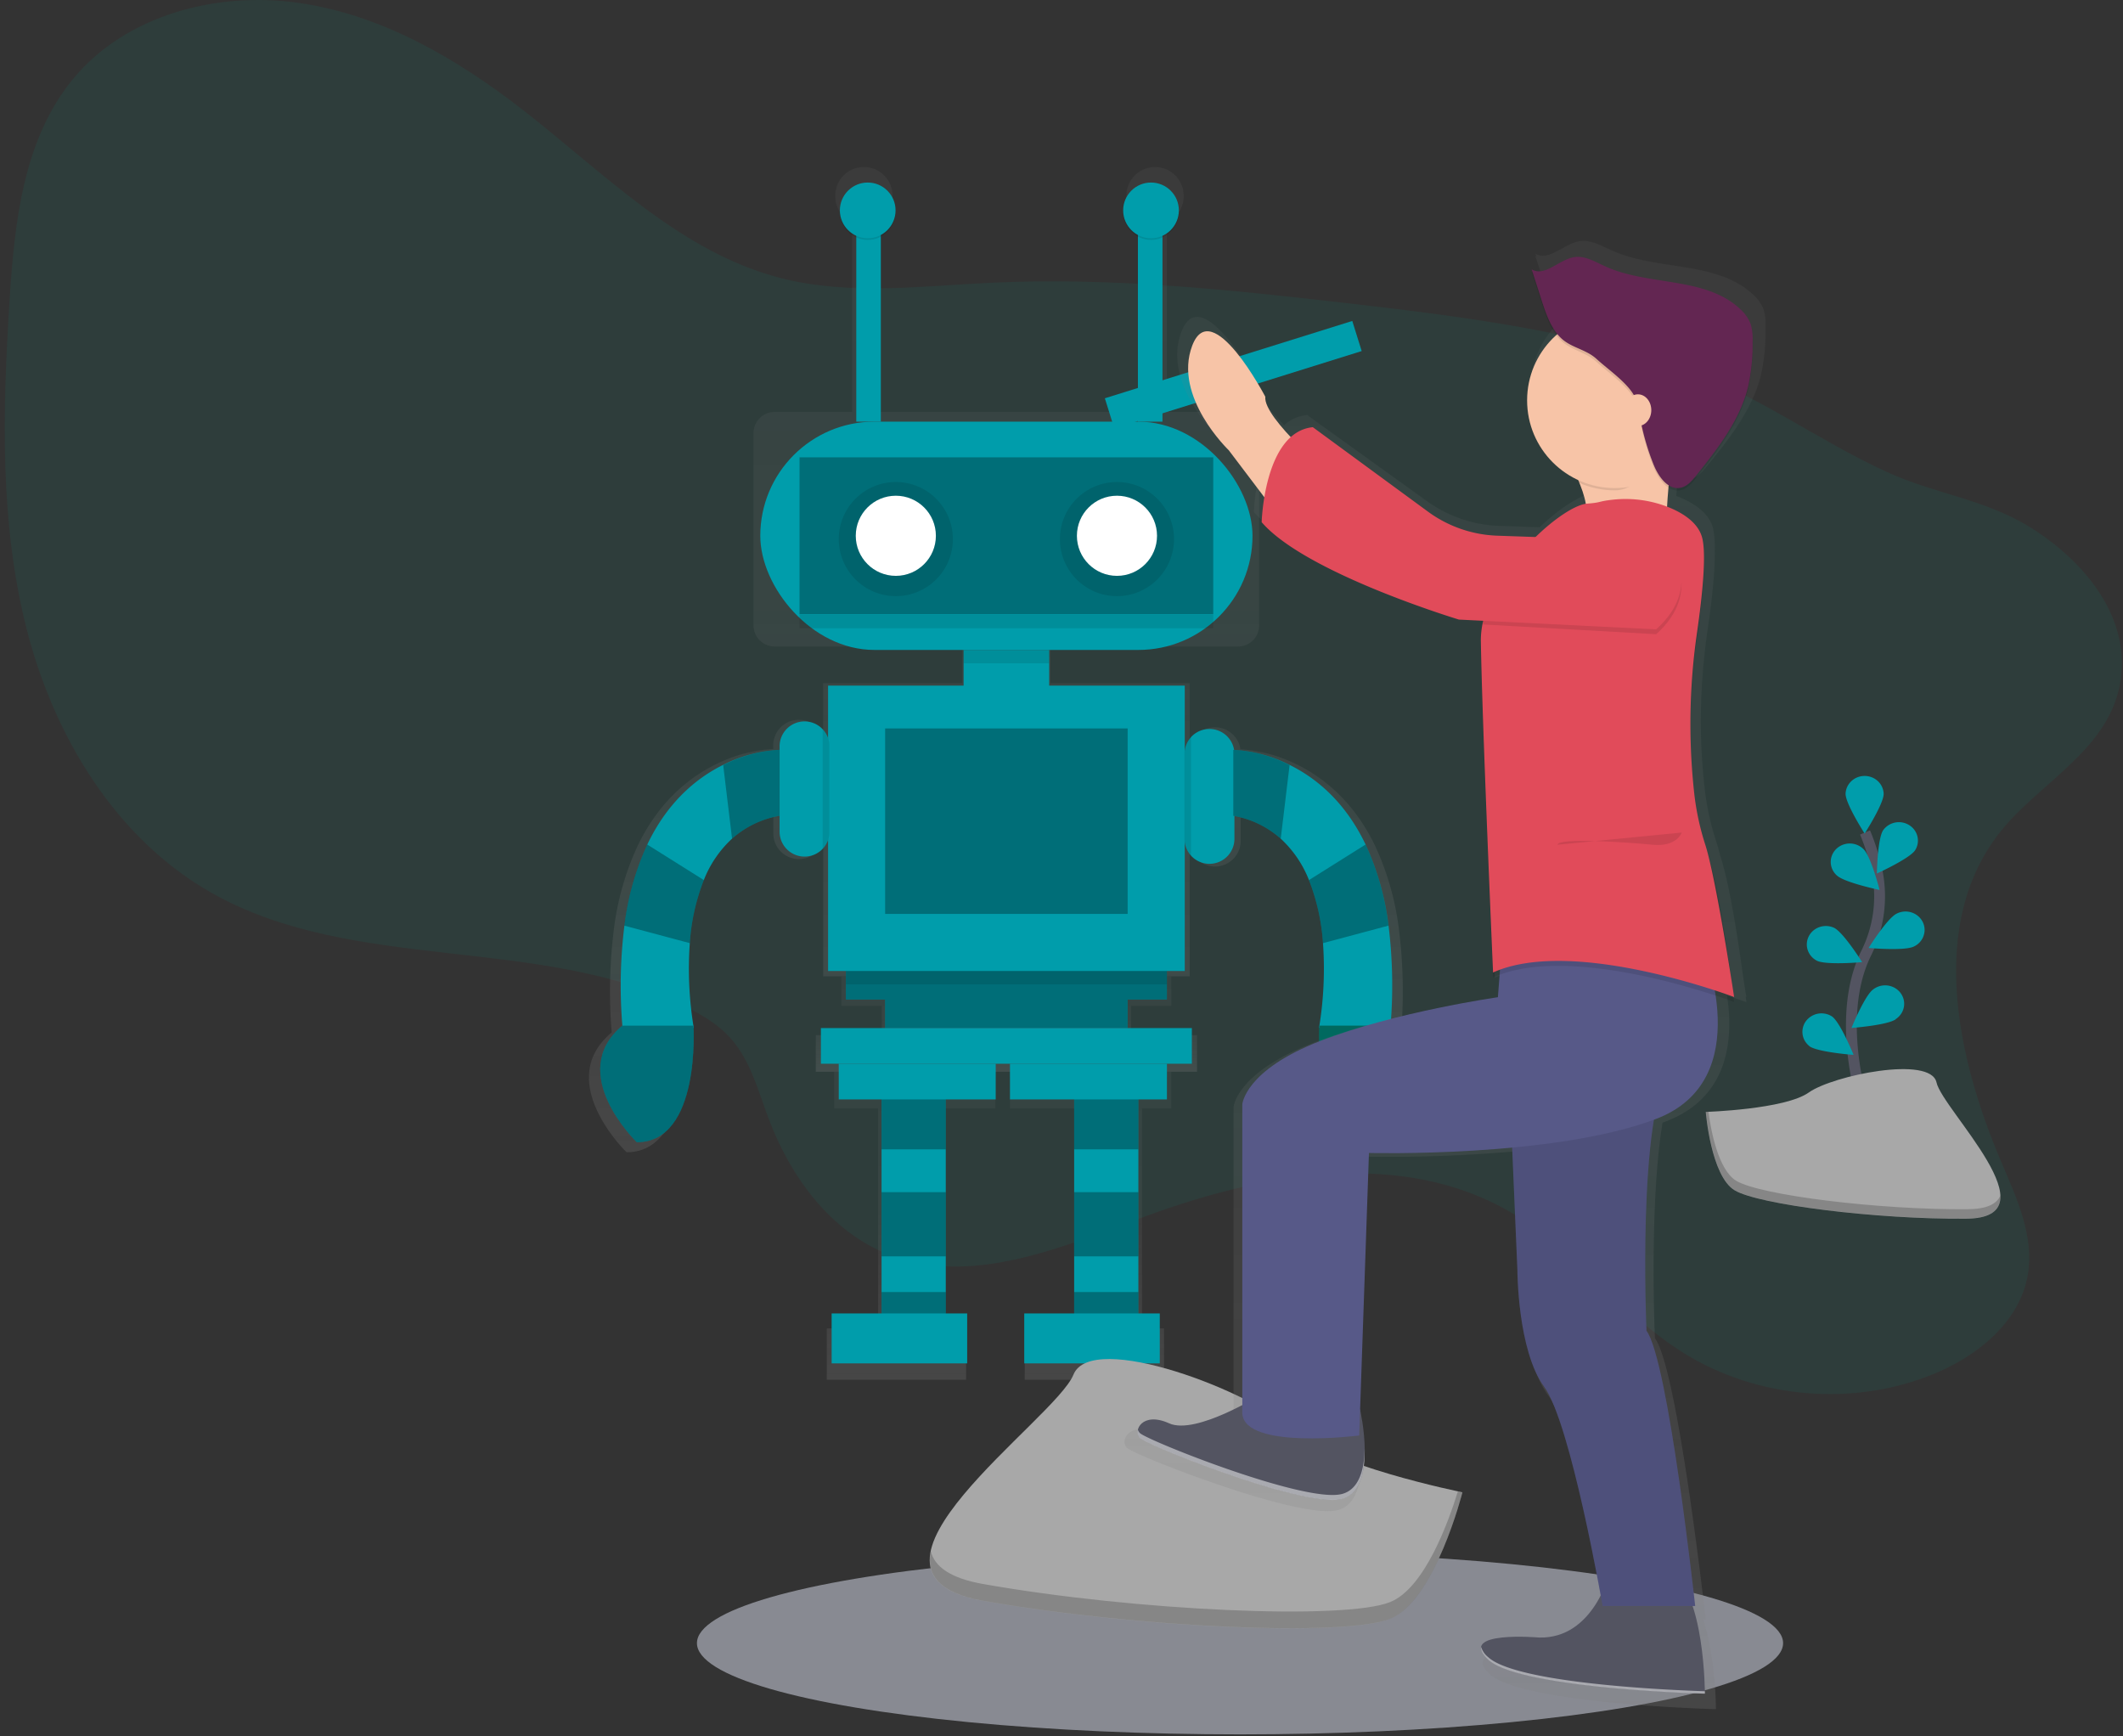<svg xmlns="http://www.w3.org/2000/svg" width="159" height="130" viewBox="0 0 159 130">
    <rect x="0" y="0" width="159" height="130" fill="#333333" stroke="none"/>
    <defs>
        <linearGradient id="a" x1="50.005%" x2="50.005%" y1="100%" y2="0%">
            <stop offset="0%" stop-color="gray" stop-opacity=".25"/>
            <stop offset="54%" stop-color="gray" stop-opacity=".12"/>
            <stop offset="100%" stop-color="gray" stop-opacity=".1"/>
        </linearGradient>
        <linearGradient id="b" x1="50%" x2="50%" y1="99.993%" y2="-.102%">
            <stop offset="0%" stop-color="gray" stop-opacity=".25"/>
            <stop offset="54%" stop-color="gray" stop-opacity=".12"/>
            <stop offset="100%" stop-color="gray" stop-opacity=".1"/>
        </linearGradient>
        <linearGradient id="c" x1="50%" x2="50%" y1="100%" y2="0%">
            <stop offset="0%" stop-color="gray" stop-opacity=".25"/>
            <stop offset="54%" stop-color="gray" stop-opacity=".12"/>
            <stop offset="100%" stop-color="gray" stop-opacity=".1"/>
        </linearGradient>
        <linearGradient id="d" x1="50%" x2="50%" y1="100%" y2="0%">
            <stop offset="0%" stop-color="gray" stop-opacity=".25"/>
            <stop offset="54%" stop-color="gray" stop-opacity=".12"/>
            <stop offset="100%" stop-color="gray" stop-opacity=".1"/>
        </linearGradient>
        <linearGradient id="e" x1="50.003%" x2="50.003%" y1="100.024%" y2="-.001%">
            <stop offset="0%" stop-color="gray" stop-opacity=".25"/>
            <stop offset="54%" stop-color="gray" stop-opacity=".12"/>
            <stop offset="100%" stop-color="gray" stop-opacity=".1"/>
        </linearGradient>
    </defs>
    <g fill="none" fill-rule="evenodd">
        <path fill="#009688" fill-rule="nonzero" d="M149.787 62.318c-5.384 6.822-3.288 16.788.128 24.77 1.144 2.672 2.442 5.499 1.959 8.365-.59 3.505-3.73 6.066-7.025 7.425-6.003 2.476-13.194 1.887-18.713-1.535-4.768-2.958-8.185-7.766-13.035-10.588-8.124-4.726-18.45-2.942-27.264.312-6.237 2.302-13.054 5.295-19.25 2.889-4.36-1.693-7.375-5.813-9.018-10.18-.793-2.108-1.368-4.39-2.882-6.061-.9-.998-2.074-1.699-3.277-2.294-10.989-5.43-24.873-2.522-35.541-8.548-7.209-4.068-11.823-11.74-13.866-19.74-2.043-8-1.805-16.384-1.286-24.63.368-5.855 1.03-12.11 4.784-16.626C9.472 1.097 16.288-.676 22.447.227c6.16.903 11.745 4.147 16.656 7.961 6.14 4.767 11.833 10.704 19.371 12.635 5.133 1.315 10.534.596 15.827.347 8.851-.416 17.705.51 26.507 1.524 8.426.97 16.913 2.039 24.94 4.771 5.682 1.934 10.236 5.442 15.6 7.894 3.497 1.599 7.31 2.039 10.62 4.075 4.078 2.507 7.816 6.868 6.772 11.967-.994 4.862-6.096 7.296-8.953 10.917z" opacity=".1"/>
        <ellipse cx="92.87" cy="123.044" fill="#DEE3F3" fill-rule="nonzero" opacity=".5" rx="40.673" ry="6.832"/>
        <path fill="url(#a)" fill-rule="nonzero" d="M84.706 75.32h3.02v-2.196H63.02v2.196h3.02v2.196h-4.943v2.744h28.552v-2.744h-4.943z"/>
        <path fill="url(#b)" fill-rule="nonzero" d="M104.934 77.33c.213-2.562.16-5.139-.157-7.69a20.9 20.9 0 0 0-1.763-6.247c-1.59-3.332-3.854-5.142-5.84-6.123a10.99 10.99 0 0 0-4.274-1.165 1.92 1.92 0 0 0-3.8 0V51.16H78.668v-2.745h14.046a1.59 1.59 0 0 0 1.59-1.59v-14.39a1.59 1.59 0 0 0-1.59-1.59h-5.325V16.662a2.14 2.14 0 0 0 1.259-1.952v-.063-.063a2.143 2.143 0 0 0-4.284 0v.126a2.14 2.14 0 0 0 1.133 1.892v14.243H65.709V16.602a2.14 2.14 0 0 0 1.133-1.892v-.063-.063a2.143 2.143 0 0 0-4.284 0v.126a2.14 2.14 0 0 0 1.26 1.952v14.183h-5.796a1.59 1.59 0 0 0-1.59 1.59v14.388c0 .878.712 1.59 1.59 1.59h14.057v2.744H61.648v4.046a1.918 1.918 0 0 0-.415-.69l-.044-.048a1.92 1.92 0 0 0-3.28 1.36v.262c-1.51.08-2.987.478-4.334 1.167-1.989.984-4.25 2.794-5.84 6.129a20.9 20.9 0 0 0-1.763 6.241 37.255 37.255 0 0 0-.158 7.69c-4.405 3.657 1.113 8.97 1.113 8.97 4.52 0 4.418-7.503 4.368-8.784h.024s0-.063-.032-.18a28.106 28.106 0 0 1-.262-6.34 16.187 16.187 0 0 1 1.07-4.863 8.634 8.634 0 0 1 2.173-3.188 7.427 7.427 0 0 1 3.649-1.76v1.235a1.92 1.92 0 0 0 3.739.622v10.085H89.1v-9.865c.056.383.226.74.488 1.024l.052.055a1.92 1.92 0 0 0 3.28-1.36v-1.768a7.409 7.409 0 0 1 3.568 1.742 8.634 8.634 0 0 1 2.172 3.188c.608 1.56.97 3.204 1.073 4.875a28.106 28.106 0 0 1-.262 6.338c-.019.118-.032.181-.032.181h.024c-.05 1.28-.15 8.784 4.368 8.784-.01-.005 5.507-5.318 1.102-8.975z"/>
        <path fill="url(#c)" fill-rule="nonzero" d="M62.471 80.515v2.492h3.293v16.471h-3.843v3.844h10.433v-3.844h-1.647V83.007h3.843V80.263H62.471z"/>
        <path fill="url(#d)" fill-rule="nonzero" d="M75.647 80.515v2.492h4.943v16.471h-3.844v3.844h10.432v-3.844H85.53V83.007h2.196V80.263H75.647z"/>
        <rect width="36.864" height="17.095" x="56.941" y="31.575" fill="#009DAB" fill-rule="nonzero" rx="8.548"/>
        <path fill="#000" fill-rule="nonzero" d="M59.879 46.046h30.987v1H59.879z" opacity=".1"/>
        <path fill="#000" fill-rule="nonzero" d="M59.879 34.245h30.987v11.754H59.879z" opacity=".3"/>
        <circle cx="67.092" cy="40.369" r="4.274" fill="#000" fill-rule="nonzero" opacity=".1"/>
        <circle cx="67.092" cy="40.122" r="3" fill="#FFF" fill-rule="nonzero"/>
        <circle cx="83.654" cy="40.369" r="4.274" fill="#000" fill-rule="nonzero" opacity=".1"/>
        <circle cx="83.654" cy="40.122" r="3" fill="#FFF" fill-rule="nonzero"/>
        <path fill="#009DAB" fill-rule="nonzero" d="M72.168 48.67h6.409v3.741h-6.409z"/>
        <path fill="#009DAB" fill-rule="nonzero" d="M62.018 51.343h26.713v21.369H62.018zM87.393 72.712v2.136h-2.939v2.138H66.291v-2.138h-2.938v-2.136z"/>
        <path fill="#000" fill-rule="nonzero" d="M87.393 72.712v2.136h-2.939v2.138H66.291v-2.138h-2.938v-2.136z" opacity=".3"/>
        <path fill="#009DAB" fill-rule="nonzero" d="M61.482 76.986h27.781v2.671H61.482z"/>
        <path fill="#009DAB" fill-rule="nonzero" d="M62.818 79.657h11.754v2.671H62.818zM75.642 79.657h11.754v2.671H75.642zM62.285 98.355h10.151v3.739H62.285zM66.024 86.069v12.286h4.809V82.328h-4.81zM80.448 82.328v16.027h4.81V82.328zM76.71 98.355h10.151v3.739H76.71zM62.12 55.882v6.554a1.87 1.87 0 0 1-3.733-.145v-6.409a1.868 1.868 0 0 1 3.19-1.312l.044.045c.291.31.467.71.499 1.133-.003.037 0 .087 0 .134zM92.451 56.415v6.412a1.868 1.868 0 0 1-3.19 1.311l-.053-.055a1.865 1.865 0 0 1-.496-1.267v-6.401a1.87 1.87 0 0 1 3.739 0zM58.379 56.15v4.94c-1.32.23-2.55.824-3.553 1.713a8.395 8.395 0 0 0-2.114 3.101 15.741 15.741 0 0 0-1.05 4.723 27.06 27.06 0 0 0 .297 6.349h-5.334a36.468 36.468 0 0 1 .14-7.664c.252-2.101.83-4.15 1.715-6.073 1.548-3.246 3.75-5.009 5.683-5.964a10.494 10.494 0 0 1 4.216-1.125z"/>
        <path fill="#009DAB" fill-rule="nonzero" d="M47.693 85.534s-5.368-5.169-1.081-8.729h5.323s.567 8.729-4.242 8.729z"/>
        <path fill="#000" fill-rule="nonzero" d="M47.693 85.534s-5.368-5.169-1.081-8.729h5.323s.567 8.729-4.242 8.729zM66.291 54.547h18.163v13.889H66.291zM66.024 82.328h4.809v3.739h-4.809zM66.024 89.272h4.809v4.809h-4.809zM66.024 96.752h4.809v1.603h-4.809zM80.448 82.328h4.809v3.739h-4.809zM80.448 89.272h4.809v4.809h-4.809zM80.448 96.752h4.809v1.603h-4.809zM58.379 56.15v4.94c-1.32.23-2.55.824-3.553 1.713l-.663-5.51a10.494 10.494 0 0 1 4.216-1.143zM52.714 65.904a15.741 15.741 0 0 0-1.049 4.723l-4.906-1.312c.252-2.102.831-4.15 1.716-6.074l4.24 2.663z" opacity=".3"/>
        <path fill="#009DAB" fill-rule="nonzero" d="M92.367 56.15v4.94c1.32.23 2.55.824 3.552 1.713a8.395 8.395 0 0 1 2.115 3.101c.591 1.51.945 3.104 1.05 4.723a27.06 27.06 0 0 1-.297 6.349h5.342c.224-2.549.179-5.114-.134-7.653a20.335 20.335 0 0 0-1.716-6.074c-1.548-3.245-3.75-5.008-5.683-5.963a10.494 10.494 0 0 0-4.229-1.136z"/>
        <path fill="#009688" fill-rule="nonzero" d="M103.053 85.534s5.368-5.169 1.08-8.729h-5.322s-.567 8.729 4.242 8.729z"/>
        <path fill="#000" fill-rule="nonzero" d="M103.053 85.534s5.368-5.169 1.08-8.729h-5.322s-.567 8.729 4.242 8.729zM92.367 56.15v4.94c1.32.23 2.55.824 3.552 1.713l.664-5.51a10.494 10.494 0 0 0-4.216-1.143zM98.034 65.904c.591 1.51.945 3.104 1.05 4.723l4.906-1.312a20.335 20.335 0 0 0-1.716-6.074l-4.24 2.663z" opacity=".3"/>
        <path fill="#000" fill-rule="nonzero" d="M72.168 48.67h6.409v1h-6.409zM89.203 55.15v8.946a1.865 1.865 0 0 1-.496-1.267v-6.414c0-.47.177-.921.496-1.265zM62.112 55.738v6.698a1.863 1.863 0 0 1-.498 1.133v-8.965c.29.31.466.71.498 1.134zM63.353 72.712h24.04v1h-24.04z" opacity=".1"/>
        <path fill="#009DAB" fill-rule="nonzero" d="M62.818 79.657h11.754v1H62.818zM75.642 79.657h11.754v1H75.642z" opacity=".1"/>
        <path fill="#009DAB" fill-rule="nonzero" d="M64.13 15.755h1.839v15.82H64.13zM85.223 15.755h1.839v15.82h-1.839z"/>
        <circle cx="64.987" cy="15.878" r="2.086" fill="#000" fill-rule="nonzero" opacity=".1"/>
        <circle cx="64.987" cy="15.755" r="2.086" fill="#009DAB" fill-rule="nonzero"/>
        <circle cx="86.204" cy="15.878" r="2.086" fill="#000" fill-rule="nonzero" opacity=".1"/>
        <circle cx="86.204" cy="15.755" r="2.086" fill="#009DAB" fill-rule="nonzero"/>
        <path fill="#FFD037" fill-rule="nonzero" d="M127.082 69.868c0 .976.11 1.769.244 1.769s.244-.787.244-1.769c0-.98-.136-.524-.262-.524s-.226-.441-.226.524z"/>
        <path fill="#FFD037" fill-rule="nonzero" d="M125.726 71.033c.858.467 1.603.75 1.668.63.066-.12-.577-.593-1.435-1.05-.858-.456-.524-.125-.582 0-.058.126-.506-.047.349.42z"/>
        <path stroke="#535461" stroke-width=".81" d="M139.403 82.192s-1.894-6.22.355-10.797a9.54 9.54 0 0 0 .824-6.165 16.061 16.061 0 0 0-.901-2.892"/>
        <path fill="#009DAB" fill-rule="nonzero" d="M141.075 59.444c0 .763-1.425 2.974-1.425 2.974s-1.427-2.216-1.427-2.974c.024-.745.655-1.338 1.426-1.338.771 0 1.403.593 1.426 1.338zM143.433 63.667c-.427.64-2.867 1.745-2.867 1.745s.044-2.607.473-3.246a1.457 1.457 0 0 1 1.951-.376c.648.406.845 1.238.443 1.877zM143.33 70.883c-.703.342-3.385.105-3.385.105s1.398-2.228 2.101-2.57a1.467 1.467 0 0 1 1.442.06c.434.271.683.748.65 1.247a1.381 1.381 0 0 1-.808 1.158zM141.982 76.325c-.633.454-3.318.652-3.318.652s.989-2.423 1.616-2.877a1.465 1.465 0 0 1 1.452-.207c.486.195.821.633.873 1.14.05.507-.19 1-.629 1.283l.006.01zM137.573 65.56c.564.53 3.196 1.082 3.196 1.082s-.645-2.53-1.212-3.063a1.459 1.459 0 0 0-1.397-.365c-.5.132-.886.517-1.009 1.005-.122.487.038 1 .419 1.34h.003zM136.079 71.944c.703.343 3.385.105 3.385.105s-1.398-2.226-2.101-2.57c-.7-.325-1.541-.048-1.89.623-.35.672-.08 1.49.606 1.842zM135.508 78.342c.633.453 3.316.652 3.316.652s-.987-2.424-1.616-2.877a1.458 1.458 0 0 0-1.938.327 1.35 1.35 0 0 0 .242 1.889l-.004.01z"/>
        <path fill="#A8A8A8" fill-rule="nonzero" d="M127.754 83.264s5.93-.183 7.716-1.456c1.786-1.272 9.12-2.791 9.563-.75.443 2.041 8.92 10.148 2.217 10.203-6.704.055-15.553-1.05-17.337-2.128-1.784-1.078-2.16-5.869-2.16-5.869z"/>
        <path fill="#000" fill-rule="nonzero" d="M147.37 90.55c-6.692.055-15.552-1.05-17.336-2.128-1.36-.826-1.9-3.796-2.08-5.166h-.198s.376 4.783 2.16 5.87c1.784 1.086 10.643 2.182 17.336 2.127 1.931-.016 2.6-.703 2.563-1.721-.27.622-1.007 1.007-2.445 1.018z" opacity=".2"/>
        <path fill="#009DAB" fill-rule="nonzero" d="M82.747 29.825l18.53-5.79.705 2.254-18.531 5.79z"/>
        <path fill="#A8A8A8" fill-rule="nonzero" d="M109.528 111.748s-10.159-2.03-12.869-4.74c-2.71-2.71-14.899-7.451-16.266-4.064-1.367 3.387-18.286 14.899-6.774 16.932 11.512 2.034 27.091 2.71 30.478 1.354 3.387-1.356 5.43-9.482 5.43-9.482z"/>
        <path fill="#000" fill-rule="nonzero" d="M73.63 118.617c11.514 2.03 27.09 2.71 30.478 1.354 2.579-1.031 4.37-5.987 5.079-8.296l.338.07s-2.03 8.134-5.417 9.482c-3.387 1.349-18.964.677-30.478-1.353-3.325-.588-4.274-1.965-3.917-3.707.286 1.138 1.443 2.014 3.917 2.45z" opacity=".2"/>
        <path fill="url(#e)" fill-rule="nonzero" d="M132.088 23.174c-.181-.45-.47-.85-.84-1.165-2.725-2.484-7.136-1.731-10.52-3.248-.787-.349-1.574-.834-2.427-.7-1.183.186-2.282 1.532-3.313.934l.073.225-.073-.04.758 2.31c.29.886.598 1.8 1.165 2.537a6.643 6.643 0 0 0 1.605 11.048l.105.233.097.042c.225.516.393 1.056.501 1.608-.876.12-2.405 1.092-3.911 2.524l-3.01-.102a9.838 9.838 0 0 1-5.404-1.837l-8.996-6.467a3.012 3.012 0 0 0-1.724.761c-1.118-1.165-2.065-2.38-1.984-3.093 0 0-4.184-7.829-5.703-3.915-1.52 3.915 2.852 8.018 2.852 8.018l2.775 3.594a15.12 15.12 0 0 0-.207 1.905c3.41 3.914 15.403 7.456 15.403 7.456l1.868.09v.091a6.36 6.36 0 0 0-.168 1.496v.373c.095 6.243.95 25.354.95 25.354.165-.074.338-.142.525-.208l-.134 1.698s-7.986 1.117-13.881 3.355c-5.896 2.238-6.085 4.849-6.085 4.849v23.03c-1.684.862-4.342 1.998-5.703 1.392-1.48-.658-2.293-.104-2.44.473a.735.735 0 0 0 0 .349.593.593 0 0 0 .157.278c.57.559 12.932 5.407 15.784 4.66a1.97 1.97 0 0 0 .262-.087l.079-.04c.052-.023.105-.05.155-.078.05-.03.055-.04.084-.058.028-.019.086-.055.125-.09.04-.033.053-.047.08-.07.025-.024.073-.066.107-.1s.047-.055.07-.081c.024-.026.066-.074.095-.113.029-.04.042-.06.06-.09.019-.028.058-.083.084-.128.027-.044.034-.063.053-.094a1.719 1.719 0 0 0 .115-.239l.066-.157.034-.097c.02-.058.04-.116.058-.174l.026-.091a4.08 4.08 0 0 0 .05-.192l.018-.087c.016-.068.029-.139.042-.207v-.079c0-.076.024-.15.034-.225v-.066c0-.081.019-.162.024-.246v-.053c0-.089.005-.176.016-.262v-.037-.304a15.61 15.61 0 0 0-.368-3.306l.69-19.619c3.746.065 7.492-.066 11.224-.394l.41 9.361s0 6.153 2.098 8.95c1.79 2.392 3.86 12.976 4.418 15.98-.769 1.466-2.238 3.276-4.798 3.221 0 0-4.817-.417-4.544.908.007.035.018.07.031.102a.942.942 0 0 0 .052.11c.019.035.042.069.066.105l.016.021c.029.04.058.08.094.121l.105.116.032.031c.042.042.089.087.139.134 2.471 2.238 16.924 2.61 16.924 2.61v-.05-.052c0-.648-.094-4.046-.96-6.6h.2s-2.1-18.83-3.805-21.068c0 0-.453-9.928.572-16.15l.19-.07c4.792-1.788 5.134-6.199 4.64-9.444.908.291 1.446.49 1.446.49l-.047-.39.047.018s-.092-.593-.241-1.516c-.344-2.54-1.008-6.979-1.716-9.075a15.077 15.077 0 0 0-.326-1.155 19.708 19.708 0 0 1-.837-3.872 45.897 45.897 0 0 1-.293-5.134c.015-2.293.19-4.582.524-6.85.292-1.981.551-4.235.525-5.81a7.745 7.745 0 0 0-.115-1.636c-.263-1.162-1.375-1.918-2.54-2.398-.076-.032-.152-.055-.228-.084.029-.44.065-.94.113-1.467.282.196.632.267.968.197.5-.11.86-.525 1.18-.92 1.685-2.07 3.41-4.227 4.064-6.798.259-1.149.379-2.324.357-3.5v-.194a3.807 3.807 0 0 0-.139-1.286z"/>
        <path fill="#F7C4A7" fill-rule="nonzero" d="M116.743 33.264s2.552 3.83 2.007 5.654c-.546 1.823 6.018.73 6.018.73s.184-7.113 1.459-8.755c1.275-1.643-9.484 2.371-9.484 2.371zM99.873 35.728s-5.289-4.376-5.108-6.019c0 0-4.011-7.66-5.473-3.83-1.461 3.83 2.74 7.842 2.74 7.842l5.107 6.748 2.734-4.741z"/>
        <path fill="#535461" fill-rule="nonzero" d="M94.492 104.395s-4.927 3.1-6.929 2.19c-2.001-.91-2.736.549-2.188 1.094.549.546 12.402 5.29 15.138 4.56 2.737-.73 1.344-6.703 1.344-6.703l-7.365-1.141zM120.573 117.701s-1.186 5.017-5.289 4.925c0 0-6.202-.549-3.83 1.642 2.371 2.19 16.232 2.553 16.232 2.553s0-7.477-2.553-9.12c-2.553-1.642-4.56 0-4.56 0z"/>
        <path fill="#575988" fill-rule="nonzero" d="M113.096 82.328l.548 12.766s0 6.018 2.007 8.755c2.007 2.736 4.376 16.416 4.376 16.416h6.932s-2.007-18.42-3.647-20.611c0 0-.73-16.232 1.837-19.88l-12.053 2.554z"/>
        <path fill="#000" fill-rule="nonzero" d="M113.096 82.328l.548 12.766s0 6.018 2.007 8.755c2.007 2.736 4.376 16.416 4.376 16.416h6.932s-2.007-18.42-3.647-20.611c0 0-.73-16.232 1.837-19.88l-12.053 2.554z" opacity=".1"/>
        <path fill="#575988" fill-rule="nonzero" d="M127.505 70.836s4.197 10.03-3.466 12.95c-7.664 2.92-21.513 2.553-21.513 2.553l-.73 21.157s-8.571 1.094-8.755-1.643v-23.16s.184-2.553 5.838-4.741c5.654-2.188 13.304-3.277 13.304-3.277l.365-4.741 14.957.902z"/>
        <path fill="#000" fill-rule="nonzero" d="M120.786 37.793a8.729 8.729 0 0 1 4.284.606c1.118.47 2.193 1.21 2.437 2.345.289 1.346-.031 4.366-.399 6.918a47.652 47.652 0 0 0-.223 12.092c.19 1.677.449 3.149.803 3.789 1.094 2.007 2.188 11.491 2.188 11.491s-12.037-4.56-18.055-1.836c0 0-.821-18.696-.913-24.804-.071-4.722 5.927-10.121 7.934-10.305 1.175-.097.773-.176 1.944-.296z" opacity=".1"/>
        <path fill="#E14B5A" fill-rule="nonzero" d="M120.786 37.42a8.729 8.729 0 0 1 4.284.606c1.118.47 2.193 1.21 2.437 2.346.289 1.345-.031 4.365-.399 6.918a47.652 47.652 0 0 0-.223 12.092c.142 1.286.411 2.555.803 3.788.821 2.461 2.188 11.492 2.188 11.492s-12.037-4.56-18.055-1.837c0 0-.821-18.695-.913-24.803-.071-4.723 5.927-10.122 7.934-10.306 1.175-.089.773-.167 1.944-.296z"/>
        <path fill="#000" fill-rule="nonzero" d="M124.039 47.492l-12.96-.73s-.824-6.349 1.049-6.283l12.816.446s2.744 3.282-.905 6.567z" opacity=".1"/>
        <path fill="#E14B5A" fill-rule="nonzero" d="M124.039 47.127l-14.773-.73s-11.49-3.467-14.774-7.295c0 0 .184-6.748 3.83-7.113l8.63 6.328a9.316 9.316 0 0 0 5.176 1.797l12.816.446s2.744 3.283-.905 6.567z"/>
        <path fill="#000" fill-rule="nonzero" d="M124.676 34.085c.218-1.728 1.003-2.303 1.55-3.009 1.279-1.642-9.483 2.361-9.483 2.361.554.855 1.04 1.753 1.453 2.684.86.395 1.794.6 2.74.599 1.589.01 2.607-1.698 3.74-2.635z" opacity=".1"/>
        <circle cx="120.938" cy="29.982" r="6.567" fill="#F7C4A7" fill-rule="nonzero"/>
        <path fill="#000" fill-rule="nonzero" d="M116.793 25.38c-.701-.763-1.037-1.781-1.354-2.767l-.727-2.26c.99.586 2.044-.731 3.177-.912.813-.132 1.574.343 2.327.687 3.246 1.485 7.475.748 10.09 3.18.357.309.634.7.806 1.138.122.417.172.852.147 1.286.021 1.15-.093 2.3-.341 3.424-.622 2.516-2.28 4.625-3.896 6.65-.307.386-.65.788-1.134.9-.939.21-1.666-.805-2.028-1.694a18.037 18.037 0 0 1-1.049-3.673 4.796 4.796 0 0 0-.451-1.527c-.564-1.003-1.957-1.95-2.805-2.726-.847-.777-1.986-.856-2.762-1.706z" opacity=".1"/>
        <path fill="#632652" fill-rule="nonzero" d="M116.793 25.197c-.701-.764-1.037-1.782-1.354-2.768l-.727-2.259c.99.585 2.044-.732 3.177-.913.813-.131 1.574.344 2.327.687 3.246 1.485 7.475.748 10.09 3.18.357.309.634.7.806 1.139.122.417.172.852.147 1.285.021 1.151-.093 2.3-.341 3.424-.622 2.516-2.28 4.625-3.896 6.65-.307.387-.65.788-1.134.9-.939.21-1.666-.805-2.028-1.694a18.037 18.037 0 0 1-1.049-3.673 4.796 4.796 0 0 0-.433-1.548c-.564-1.002-1.957-1.95-2.804-2.726-.848-.776-2.005-.834-2.781-1.684z"/>
        <ellipse cx="122.672" cy="30.714" fill="#F7C4A7" fill-rule="nonzero" rx="1" ry="1.186"/>
        <path fill="#000" fill-rule="nonzero" d="M125.954 62.344s-.365 1.094-2.188.913c-1.823-.181-7.113-.548-7.113 0" opacity=".1"/>
        <path fill="#FFF" fill-rule="nonzero" d="M111.454 124.092a1.545 1.545 0 0 1-.525-.76c-.047.236.1.545.525.944 2.36 2.188 16.232 2.553 16.232 2.553v-.184c-.08 0-13.869-.37-16.232-2.553zM100.51 111.874c-2.736.73-14.589-4.011-15.137-4.56a.593.593 0 0 1-.153-.262.656.656 0 0 0 .153.633c.548.548 12.401 5.289 15.138 4.56 1.409-.376 1.72-2.142 1.694-3.766-.023 1.509-.39 3.046-1.694 3.395z" opacity=".5"/>
    </g>
</svg>

